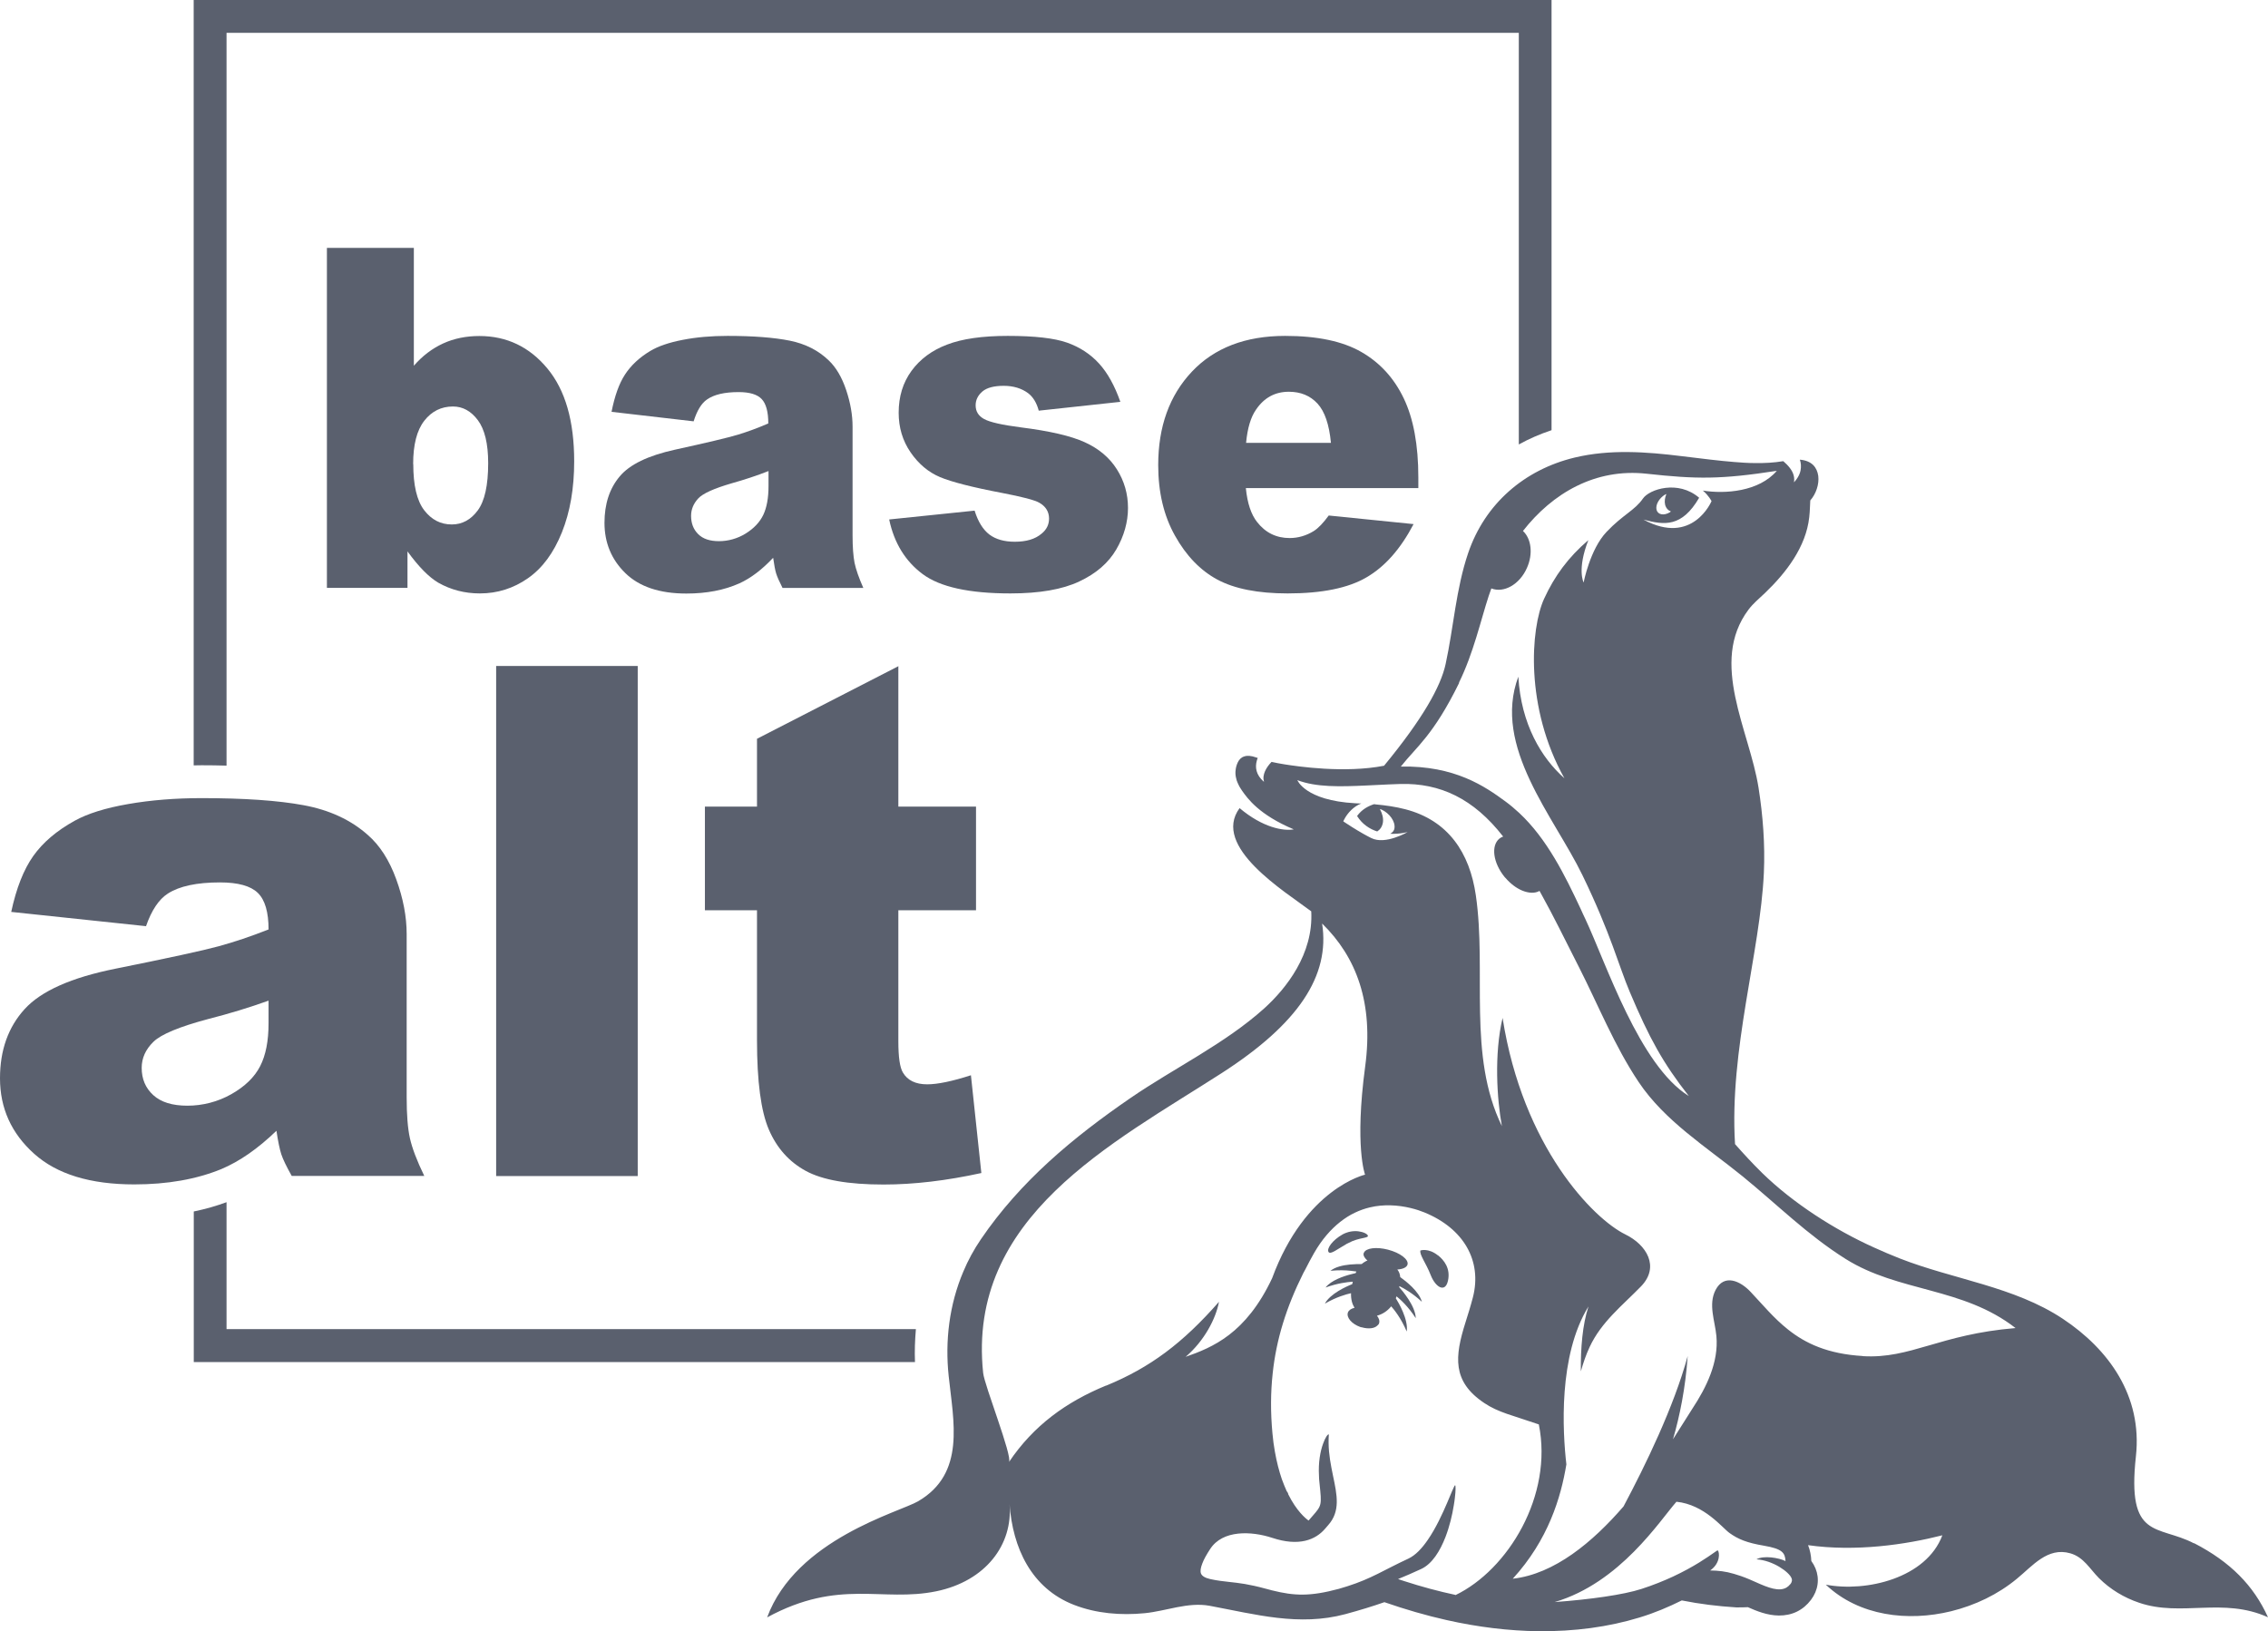 <svg width="114" height="82" viewBox="0 0 114 82" fill="none" xmlns="http://www.w3.org/2000/svg">
<path d="M46.032 66.812H11.387V60.433C10.863 60.626 10.31 60.783 9.74 60.9V68.47H45.991C45.968 67.915 45.991 67.361 46.037 66.818L46.032 66.812Z" fill="#5A606E"/>
<path d="M11.387 38.487V1.652H76.342V22.343C76.86 22.056 77.412 21.817 77.988 21.625V-0H9.735V38.475C9.869 38.475 10.002 38.469 10.136 38.469C10.573 38.469 10.986 38.475 11.382 38.487H11.387Z" fill="#5A606E"/>
<path d="M7.349 46.559L0.564 45.841C0.82 44.65 1.187 43.716 1.67 43.033C2.153 42.351 2.845 41.761 3.753 41.259C4.405 40.897 5.301 40.617 6.441 40.419C7.582 40.22 8.815 40.121 10.136 40.121C12.266 40.121 13.971 40.238 15.262 40.477C16.554 40.716 17.631 41.212 18.486 41.971C19.091 42.496 19.568 43.238 19.917 44.201C20.267 45.164 20.441 46.08 20.441 46.956V55.162C20.441 56.038 20.494 56.72 20.604 57.217C20.715 57.713 20.953 58.343 21.326 59.113H14.663C14.396 58.635 14.221 58.273 14.139 58.022C14.058 57.771 13.976 57.38 13.895 56.843C12.964 57.742 12.039 58.384 11.125 58.769C9.869 59.283 8.408 59.539 6.75 59.539C4.539 59.539 2.863 59.026 1.717 57.999C0.57 56.971 0 55.705 0 54.205C0 52.792 0.413 51.631 1.239 50.726C2.066 49.816 3.59 49.139 5.807 48.695C8.472 48.158 10.194 47.785 10.986 47.569C11.777 47.353 12.615 47.072 13.499 46.722C13.499 45.847 13.319 45.234 12.958 44.884C12.598 44.533 11.963 44.358 11.056 44.358C9.892 44.358 9.019 44.545 8.437 44.919C7.983 45.211 7.617 45.759 7.337 46.565L7.349 46.559ZM13.505 50.3C12.528 50.65 11.509 50.96 10.456 51.228C9.013 51.613 8.1 51.993 7.716 52.366C7.32 52.751 7.122 53.189 7.122 53.679C7.122 54.24 7.314 54.695 7.704 55.051C8.094 55.407 8.664 55.582 9.42 55.582C10.177 55.582 10.945 55.39 11.626 55.004C12.307 54.619 12.79 54.152 13.075 53.598C13.36 53.043 13.499 52.325 13.499 51.438V50.3H13.505Z" fill="#5A606E"/>
<path d="M24.939 33.478H32.055V59.119H24.939V33.478Z" fill="#5A606E"/>
<path d="M45.155 33.478V40.546H49.059V45.758H45.155V52.342C45.155 53.136 45.23 53.656 45.382 53.912C45.614 54.309 46.022 54.508 46.604 54.508C47.127 54.508 47.86 54.356 48.803 54.052L49.327 58.967C47.569 59.352 45.934 59.545 44.41 59.545C42.641 59.545 41.343 59.317 40.506 58.862C39.668 58.407 39.051 57.718 38.649 56.79C38.248 55.862 38.05 54.362 38.05 52.29V45.758H35.432V40.546H38.05V37.138L45.166 33.484L45.155 33.478Z" fill="#5A606E"/>
<path d="M72.275 63.106C71.791 62.721 71.396 62.861 71.396 62.861C71.343 63.082 71.675 63.485 71.914 64.098C72.153 64.711 72.642 65.008 72.781 64.384C72.921 63.76 72.578 63.339 72.275 63.1V63.106Z" fill="#5A606E"/>
<path d="M67.736 62.51C67.736 62.51 67.759 62.492 67.776 62.486C68.038 62.341 68.3 62.282 68.492 62.241C68.684 62.2 68.795 62.177 68.748 62.096C68.713 62.037 68.608 61.973 68.457 61.932C68.248 61.874 67.963 61.862 67.677 61.967C67.613 61.99 67.555 62.014 67.491 62.049C66.962 62.346 66.682 62.767 66.775 62.93C66.863 63.093 67.218 62.796 67.73 62.504L67.736 62.51Z" fill="#5A606E"/>
<path d="M70.382 64.197C70.371 64.062 70.33 63.934 70.237 63.817C70.51 63.8 70.708 63.712 70.749 63.566C70.813 63.31 70.376 62.977 69.765 62.819C69.184 62.668 68.666 62.738 68.561 62.965C68.561 62.977 68.543 62.989 68.543 63C68.526 63.064 68.543 63.135 68.59 63.205C68.625 63.257 68.671 63.315 68.736 63.368C68.736 63.368 68.736 63.368 68.73 63.368C68.689 63.38 68.654 63.397 68.619 63.42C68.555 63.456 68.497 63.496 68.445 63.543C68.299 63.543 68.084 63.543 67.857 63.566C67.508 63.601 67.124 63.683 66.874 63.882C67.281 63.841 67.63 63.852 67.898 63.882C68.002 63.893 68.101 63.905 68.177 63.917C68.165 63.946 68.154 63.969 68.142 63.998C68.084 64.01 68.008 64.028 67.927 64.051C67.537 64.15 66.908 64.36 66.629 64.722C67.223 64.506 67.723 64.448 67.985 64.43H67.996C67.996 64.442 67.996 64.448 67.991 64.459C67.985 64.489 67.973 64.524 67.968 64.553C67.671 64.669 66.856 65.037 66.594 65.533C67.165 65.201 67.665 65.061 67.909 65.008C67.898 65.311 67.968 65.557 68.084 65.743C67.921 65.778 67.799 65.86 67.752 65.977C67.665 66.228 67.944 66.555 68.375 66.707C68.404 66.718 68.427 66.718 68.456 66.724C68.788 66.817 69.091 66.782 69.236 66.631C69.271 66.601 69.306 66.566 69.317 66.526C69.358 66.403 69.317 66.269 69.213 66.14C69.475 66.07 69.731 65.913 69.928 65.668C70.068 65.825 70.423 66.257 70.708 66.934C70.801 66.333 70.289 65.463 70.161 65.265C70.173 65.236 70.184 65.201 70.196 65.166C70.376 65.311 70.784 65.673 71.162 66.263C71.15 65.644 70.469 64.862 70.33 64.704C70.33 64.687 70.341 64.669 70.341 64.652C70.58 64.769 71.011 65.014 71.47 65.44C71.331 64.921 70.673 64.407 70.388 64.203L70.382 64.197Z" fill="#5A606E"/>
<path d="M110.276 77.581C108.461 76.635 106.895 77.441 107.361 73.203C107.693 70.168 105.988 67.822 103.684 66.293C101.24 64.67 98.173 64.314 95.485 63.258C95.049 63.088 94.618 62.901 94.193 62.709C92.215 61.816 90.143 60.491 88.578 58.968C88.567 58.956 88.561 58.95 88.549 58.938C88.084 58.483 87.647 58.005 87.211 57.514C86.914 52.781 88.479 47.872 88.66 43.874C88.724 42.45 88.613 41.002 88.392 39.596C87.938 36.718 85.896 33.304 87.886 30.648C88.118 30.339 88.38 30.129 88.724 29.802C89.777 28.792 90.778 27.497 90.941 25.997C90.981 25.646 90.975 25.36 90.993 25.156C91.278 24.835 91.447 24.345 91.394 23.924C91.365 23.714 91.284 23.522 91.138 23.376C90.987 23.23 90.772 23.131 90.469 23.107C90.498 23.189 90.516 23.277 90.522 23.37C90.527 23.458 90.522 23.551 90.504 23.65C90.475 23.796 90.411 23.942 90.3 24.094C90.266 24.146 90.219 24.193 90.172 24.245C90.184 24.193 90.184 24.14 90.184 24.088C90.184 24.035 90.178 23.989 90.167 23.936C90.138 23.79 90.062 23.65 89.969 23.528C89.876 23.405 89.765 23.294 89.649 23.195C89.649 23.195 89.637 23.183 89.631 23.183C89.166 23.259 88.695 23.288 88.171 23.277C87.857 23.277 87.525 23.253 87.164 23.224C86.437 23.166 85.593 23.061 84.54 22.932C82.748 22.71 80.921 22.576 79.146 23.002C76.626 23.609 74.636 25.32 73.793 27.812C73.182 29.615 73.066 31.53 72.664 33.38C72.42 34.512 71.506 36.141 69.569 38.493C67.579 38.878 65.228 38.528 64.564 38.423C64.343 38.388 64.128 38.347 63.913 38.3C63.843 38.37 63.785 38.446 63.727 38.522C63.616 38.679 63.534 38.849 63.511 39.03C63.499 39.117 63.511 39.211 63.534 39.304C63.121 38.948 63.081 38.563 63.174 38.236C63.185 38.189 63.203 38.142 63.22 38.102C63.197 38.096 63.174 38.084 63.145 38.078C62.889 37.985 62.691 37.973 62.539 38.026C62.388 38.072 62.283 38.183 62.214 38.329C62.184 38.394 62.161 38.458 62.144 38.516C62.126 38.58 62.115 38.639 62.109 38.703C62.091 38.825 62.097 38.942 62.12 39.059C62.132 39.117 62.144 39.176 62.161 39.228C62.19 39.31 62.225 39.392 62.266 39.473C62.295 39.532 62.33 39.596 62.371 39.654C62.394 39.689 62.411 39.718 62.435 39.753C62.714 40.145 63.284 40.956 65.03 41.691C64.518 41.785 63.476 41.609 62.307 40.623C60.881 42.561 64.594 44.82 65.909 45.812C66.025 47.96 64.652 49.687 63.552 50.685C61.574 52.466 59.019 53.691 56.831 55.191C53.939 57.176 51.292 59.376 49.302 62.3C48.953 62.814 48.656 63.357 48.423 63.917C47.713 65.586 47.498 67.407 47.684 69.164C47.923 71.452 48.551 74.067 46.148 75.468C45.211 76.016 40.015 77.365 38.56 81.304C42.197 79.332 44.321 80.557 47.068 79.991C49.54 79.478 50.919 77.656 50.745 75.614C50.902 77.802 51.833 79.839 53.98 80.674C55.103 81.112 56.343 81.211 57.535 81.094C58.612 80.989 59.706 80.522 60.8 80.721C63.11 81.153 65.297 81.766 67.625 81.141C68.358 80.942 68.987 80.75 69.586 80.54C70.645 80.907 71.692 81.211 72.711 81.439C74.293 81.795 75.841 81.981 77.325 81.999C79.134 82.016 80.845 81.789 82.41 81.31C83.161 81.083 83.865 80.785 84.534 80.452C85.436 80.633 86.35 80.744 87.269 80.802C87.298 80.802 87.333 80.802 87.379 80.802C87.49 80.802 87.659 80.802 87.857 80.791C88.287 80.983 88.828 81.205 89.41 81.211C90.074 81.217 90.632 80.948 91.028 80.423C91.389 79.945 91.47 79.367 91.255 78.841C91.202 78.713 91.133 78.59 91.045 78.468C91.034 78.194 90.981 77.925 90.882 77.674C93.28 78.013 95.77 77.651 97.632 77.178C96.823 79.332 93.809 80.049 91.773 79.659C93.448 81.246 95.91 81.526 98.074 80.995C99.279 80.697 100.419 80.155 101.379 79.361C102.165 78.719 102.921 77.756 104.062 78.083C104.737 78.275 105.039 78.865 105.505 79.332C106.075 79.898 106.762 80.312 107.524 80.569C109.648 81.293 111.742 80.277 114 81.299C113.273 79.694 112.103 78.514 110.288 77.575L110.276 77.581ZM73.333 34.319C74.061 32.843 74.427 31.185 74.834 29.942C74.875 29.82 74.922 29.703 74.962 29.58C75.591 29.825 76.382 29.382 76.749 28.553C77.069 27.841 76.97 27.082 76.551 26.691C78.035 24.794 80.182 23.528 82.771 23.814C85.279 24.088 86.478 24.105 89.311 23.668C88.409 24.718 86.704 24.841 85.593 24.66C85.89 24.911 86.03 25.191 86.03 25.191C86.03 25.191 85.081 27.462 82.608 26.119C83.661 26.405 84.54 26.51 85.407 25.022C84.348 24.111 82.905 24.596 82.585 25.057C82.166 25.664 81.584 25.862 80.752 26.738C79.92 27.613 79.6 29.282 79.6 29.282C79.6 29.282 79.257 28.635 79.838 27.152C78.826 28.016 78.139 28.956 77.616 30.094C76.929 31.588 76.644 35.569 78.634 39.123C77.482 38.102 76.458 36.415 76.318 34.016C75.003 37.535 78.11 41.043 79.542 43.997C80.973 46.95 81.369 48.567 81.922 49.868C82.905 52.197 83.591 53.44 84.889 55.098C82.399 53.551 80.735 48.427 79.681 46.185C79.606 46.028 79.53 45.87 79.46 45.707C78.657 43.991 77.761 42.17 76.359 40.862C76.132 40.652 75.905 40.46 75.666 40.285C74.648 39.538 73.129 38.481 70.412 38.534C71.198 37.535 72.036 36.987 73.345 34.325L73.333 34.319ZM83.696 25.372C83.743 25.547 83.848 25.658 83.987 25.71C83.964 25.722 83.952 25.745 83.929 25.757C83.626 25.932 83.33 25.874 83.266 25.629C83.202 25.378 83.4 25.034 83.702 24.858C83.72 24.847 83.737 24.847 83.76 24.835C83.685 25.01 83.656 25.203 83.696 25.372ZM55.598 69.649C53.584 70.478 51.949 71.662 50.716 73.495C50.902 73.215 49.482 69.643 49.418 69.018C48.592 61.174 55.895 57.491 61.411 53.942C65.263 51.462 66.863 49.051 66.455 46.425C68.178 48.106 69.051 50.417 68.62 53.61C68.079 57.637 68.614 59.049 68.614 59.049C68.614 59.049 65.606 59.732 63.942 64.256C62.627 67.051 60.939 67.734 59.595 68.207C60.538 67.402 61.12 66.275 61.271 65.441C59.45 67.518 57.815 68.744 55.603 69.654L55.598 69.649ZM73.147 80.172C72.326 79.997 71.471 79.769 70.575 79.478C70.476 79.442 70.377 79.413 70.272 79.378C70.651 79.227 71.029 79.057 71.436 78.871C71.989 78.614 72.385 77.966 72.658 77.26C72.862 76.728 72.996 76.162 73.071 75.69C73.095 75.544 73.118 75.409 73.129 75.287C73.176 74.913 73.17 74.662 73.141 74.662C73.118 74.662 73.066 74.779 72.984 74.966C72.92 75.118 72.839 75.31 72.746 75.532C72.507 76.092 72.175 76.816 71.768 77.406C71.477 77.832 71.151 78.182 70.79 78.351C69.569 78.917 68.94 79.355 67.724 79.74C67.59 79.781 67.45 79.822 67.299 79.869C65.85 80.26 65.059 80.225 63.953 79.95C63.93 79.95 63.913 79.939 63.889 79.933C63.802 79.909 63.715 79.886 63.622 79.863C63.197 79.746 62.859 79.676 62.563 79.624C62.272 79.577 62.027 79.548 61.8 79.524C61.492 79.489 61.195 79.46 60.829 79.378C60.573 79.32 60.421 79.227 60.369 79.104C60.322 78.987 60.346 78.818 60.433 78.596C60.509 78.392 60.642 78.153 60.829 77.867C61.457 76.898 62.9 76.962 63.948 77.306C65.286 77.75 66.124 77.411 66.607 76.845C66.653 76.787 66.706 76.728 66.758 76.67C67.386 75.97 67.206 75.147 67.002 74.178C66.898 73.67 66.787 73.127 66.781 72.532C66.781 72.392 66.781 72.252 66.793 72.106C66.741 72.082 66.612 72.263 66.502 72.579C66.368 72.946 66.258 73.507 66.298 74.184C66.298 74.242 66.298 74.295 66.304 74.353L66.327 74.586C66.438 75.655 66.444 75.672 65.978 76.203C65.926 76.267 65.874 76.326 65.821 76.384C65.804 76.402 65.792 76.419 65.775 76.437C65.618 76.326 65.169 75.952 64.751 75.112C64.751 75.077 64.739 75.047 64.716 75.018C64.704 74.995 64.687 74.978 64.675 74.96C64.594 74.779 64.512 74.575 64.43 74.353C64.297 73.962 64.174 73.501 64.081 72.97C64.029 72.684 63.988 72.38 63.959 72.053C63.86 71.003 63.866 70.005 63.971 69.036C64.151 67.337 64.652 65.715 65.513 63.993C65.548 63.929 65.583 63.865 65.618 63.8C65.757 63.532 65.891 63.263 66.048 62.995C66.45 62.294 66.898 61.793 67.363 61.425C67.602 61.238 67.846 61.081 68.096 60.964C68.352 60.841 68.603 60.754 68.853 60.695C69.208 60.608 69.557 60.584 69.877 60.59C70.633 60.608 71.267 60.812 71.593 60.946C73.572 61.752 74.503 63.38 74.037 65.207C73.921 65.656 73.787 66.077 73.659 66.485C73.124 68.184 72.978 69.444 74.608 70.53C75.311 71.003 76.033 71.149 77.348 71.604C78.075 75.176 75.8 78.911 73.159 80.184L73.147 80.172ZM89.992 79.629C89.934 79.705 89.87 79.758 89.806 79.799C89.433 80.026 88.892 79.822 88.235 79.524C88.124 79.472 88.014 79.425 87.915 79.384C87.624 79.262 87.379 79.18 87.158 79.116C86.722 78.987 86.373 78.952 85.96 78.946C86.227 78.76 86.344 78.532 86.385 78.334C86.425 78.141 86.39 77.983 86.344 77.937C86.332 77.925 86.268 77.972 86.152 78.053C85.843 78.269 85.151 78.76 84.086 79.256C83.632 79.466 83.103 79.682 82.509 79.874C81.613 80.166 79.914 80.406 78.145 80.534C81.439 79.565 83.434 76.431 84.266 75.491C85.675 75.637 86.559 76.793 86.931 77.061C87.362 77.371 87.804 77.557 88.677 77.703C89.591 77.861 89.725 78.059 89.748 78.474C89.422 78.31 88.648 78.176 88.287 78.386C89.119 78.439 89.928 79.022 90.05 79.332C90.079 79.396 90.097 79.495 89.992 79.635V79.629ZM93.629 68.166C91.866 68.061 90.749 67.53 89.876 66.835C89.16 66.269 88.602 65.586 87.996 64.944C87.478 64.39 86.664 64.016 86.233 64.845C85.855 65.575 86.204 66.403 86.274 67.162C86.396 68.481 85.768 69.748 85.064 70.816C84.854 71.137 84.522 71.686 84.092 72.351C84.429 71.195 84.72 69.777 84.831 68.166C84.133 70.728 82.707 73.658 81.607 75.725C80.06 77.516 78.134 79.127 76.039 79.361C77.825 77.406 78.459 75.275 78.733 73.612C78.547 71.995 78.314 68.154 79.844 65.674C79.542 66.596 79.449 67.763 79.46 68.937C79.582 68.516 79.716 68.108 79.903 67.711C80.49 66.45 81.537 65.639 82.486 64.664C83.44 63.678 82.765 62.575 81.701 62.055C80.089 61.267 76.545 57.66 75.527 51.17C75.096 52.991 75.242 55.25 75.492 56.61C73.758 53.055 74.736 48.829 74.183 45.012C73.874 42.87 72.798 41.242 70.639 40.681C70.15 40.553 69.644 40.483 69.144 40.436C69.115 40.436 69.091 40.431 69.068 40.425C68.777 40.518 68.451 40.687 68.213 41.02C68.347 41.23 68.504 41.394 68.672 41.516C68.847 41.645 69.039 41.738 69.225 41.796C69.371 41.703 69.475 41.557 69.51 41.353C69.545 41.131 69.481 40.892 69.359 40.67C69.382 40.681 69.406 40.681 69.435 40.693C69.848 40.88 70.144 41.3 70.092 41.633C70.075 41.767 69.987 41.855 69.877 41.913C70.371 41.936 70.755 41.825 70.755 41.825C70.755 41.825 69.638 42.485 68.928 42.129C68.795 42.065 68.661 41.989 68.533 41.919C68.108 41.679 67.747 41.44 67.596 41.341C67.549 41.312 67.52 41.288 67.52 41.288C67.52 41.288 67.637 40.991 67.922 40.717C68.05 40.594 68.207 40.477 68.41 40.395C68.416 40.395 68.428 40.395 68.434 40.39C68.405 40.39 68.376 40.39 68.347 40.39C68.265 40.39 68.189 40.384 68.108 40.378C65.6 40.238 65.21 39.217 65.21 39.217C66.153 39.578 67.352 39.549 68.696 39.485C69.056 39.467 69.423 39.45 69.801 39.432C69.999 39.427 70.203 39.415 70.406 39.409C72.379 39.362 74.061 40.133 75.556 42.053C75.486 42.076 75.422 42.111 75.364 42.158C74.933 42.514 75.05 43.378 75.632 44.09C75.643 44.108 75.661 44.119 75.672 44.131C75.928 44.429 76.219 44.645 76.51 44.767C76.836 44.901 77.15 44.919 77.383 44.785C77.424 44.861 77.47 44.942 77.511 45.018C78.064 46.01 78.605 47.119 79.367 48.619C80.345 50.545 81.153 52.577 82.358 54.38C83.667 56.347 85.762 57.648 87.589 59.131C89.335 60.555 90.836 62.067 92.762 63.281C95.438 64.968 98.65 64.688 101.31 66.76C97.492 67.075 96.038 68.318 93.635 68.172L93.629 68.166Z" fill="#5A606E"/>
<path d="M16.432 12.461H20.802V18.385C21.233 17.889 21.727 17.516 22.274 17.265C22.821 17.014 23.432 16.891 24.095 16.891C25.469 16.891 26.609 17.434 27.511 18.52C28.413 19.605 28.861 21.158 28.861 23.189C28.861 24.543 28.657 25.733 28.244 26.761C27.831 27.788 27.267 28.558 26.539 29.066C25.812 29.574 25.009 29.831 24.119 29.831C23.362 29.831 22.664 29.65 22.035 29.294C21.558 29.014 21.041 28.488 20.482 27.718V29.551H16.432V12.461ZM20.773 23.329C20.773 24.391 20.953 25.167 21.32 25.646C21.686 26.125 22.146 26.364 22.71 26.364C23.228 26.364 23.665 26.13 24.014 25.658C24.363 25.185 24.538 24.397 24.538 23.282C24.538 22.302 24.363 21.584 24.02 21.123C23.676 20.662 23.258 20.434 22.769 20.434C22.181 20.434 21.698 20.673 21.326 21.152C20.953 21.63 20.767 22.354 20.767 23.329H20.773Z" fill="#5A606E"/>
<path d="M34.876 21.181L30.739 20.702C30.896 19.909 31.117 19.284 31.414 18.829C31.711 18.373 32.13 17.977 32.683 17.644C33.078 17.405 33.625 17.218 34.318 17.084C35.01 16.949 35.761 16.885 36.57 16.885C37.867 16.885 38.909 16.967 39.694 17.124C40.48 17.282 41.137 17.615 41.661 18.122C42.028 18.473 42.319 18.969 42.534 19.611C42.749 20.253 42.854 20.866 42.854 21.449V26.918C42.854 27.502 42.889 27.957 42.953 28.29C43.023 28.623 43.168 29.043 43.395 29.556H39.334C39.17 29.235 39.066 28.996 39.013 28.827C38.961 28.658 38.914 28.395 38.862 28.039C38.298 28.64 37.733 29.066 37.169 29.323C36.401 29.667 35.516 29.837 34.498 29.837C33.154 29.837 32.13 29.492 31.432 28.809C30.733 28.127 30.384 27.28 30.384 26.282C30.384 25.342 30.634 24.566 31.141 23.959C31.641 23.352 32.572 22.903 33.928 22.605C35.551 22.249 36.605 21.998 37.087 21.852C37.57 21.706 38.082 21.519 38.618 21.286C38.618 20.702 38.507 20.294 38.286 20.06C38.065 19.827 37.681 19.71 37.128 19.71C36.418 19.71 35.889 19.833 35.534 20.084C35.255 20.276 35.033 20.644 34.865 21.181H34.876ZM38.629 23.679C38.036 23.912 37.413 24.117 36.767 24.298C35.889 24.555 35.33 24.805 35.097 25.056C34.859 25.313 34.737 25.605 34.737 25.932C34.737 26.305 34.853 26.609 35.092 26.848C35.33 27.088 35.679 27.204 36.139 27.204C36.599 27.204 37.07 27.076 37.483 26.819C37.896 26.562 38.193 26.247 38.368 25.879C38.542 25.512 38.629 25.027 38.629 24.438V23.679Z" fill="#5A606E"/>
<path d="M44.694 26.113L48.988 25.669C49.163 26.23 49.413 26.627 49.733 26.872C50.053 27.111 50.478 27.233 51.007 27.233C51.589 27.233 52.037 27.099 52.357 26.825C52.607 26.621 52.73 26.37 52.73 26.066C52.73 25.728 52.567 25.459 52.241 25.272C52.008 25.138 51.385 24.975 50.379 24.782C48.877 24.496 47.83 24.228 47.248 23.983C46.666 23.737 46.172 23.323 45.77 22.739C45.369 22.156 45.171 21.49 45.171 20.749C45.171 19.932 45.386 19.232 45.817 18.642C46.247 18.052 46.847 17.609 47.603 17.323C48.36 17.031 49.378 16.885 50.652 16.885C51.996 16.885 52.991 16.996 53.637 17.224C54.277 17.451 54.813 17.802 55.243 18.274C55.674 18.747 56.029 19.389 56.314 20.2L52.212 20.644C52.107 20.247 51.926 19.955 51.682 19.768C51.345 19.517 50.931 19.395 50.449 19.395C49.966 19.395 49.605 19.488 49.378 19.681C49.157 19.873 49.04 20.101 49.04 20.375C49.04 20.679 49.18 20.907 49.465 21.064C49.75 21.222 50.367 21.362 51.316 21.484C52.753 21.665 53.823 21.91 54.528 22.232C55.231 22.552 55.767 23.002 56.139 23.591C56.512 24.181 56.698 24.829 56.698 25.535C56.698 26.241 56.5 26.948 56.11 27.619C55.715 28.296 55.098 28.833 54.248 29.23C53.399 29.632 52.246 29.831 50.786 29.831C48.72 29.831 47.254 29.51 46.381 28.862C45.508 28.214 44.944 27.298 44.694 26.113Z" fill="#5A606E"/>
<path d="M71.298 24.537H62.622C62.698 25.302 62.89 25.868 63.187 26.241C63.605 26.778 64.152 27.047 64.822 27.047C65.246 27.047 65.654 26.93 66.032 26.697C66.265 26.551 66.515 26.288 66.788 25.914L71.053 26.346C70.402 27.59 69.616 28.483 68.691 29.02C67.772 29.562 66.445 29.831 64.723 29.831C63.227 29.831 62.052 29.597 61.191 29.136C60.335 28.675 59.625 27.94 59.061 26.93C58.497 25.926 58.217 24.741 58.217 23.381C58.217 21.444 58.782 19.879 59.91 18.683C61.039 17.486 62.605 16.885 64.595 16.885C66.212 16.885 67.487 17.154 68.423 17.691C69.36 18.228 70.07 19.004 70.559 20.025C71.047 21.041 71.292 22.372 71.292 24V24.537H71.298ZM66.899 22.261C66.811 21.344 66.59 20.685 66.224 20.288C65.857 19.891 65.38 19.693 64.781 19.693C64.094 19.693 63.541 19.99 63.134 20.591C62.872 20.965 62.703 21.519 62.634 22.261H66.899Z" fill="#5A606E"/>
</svg>
